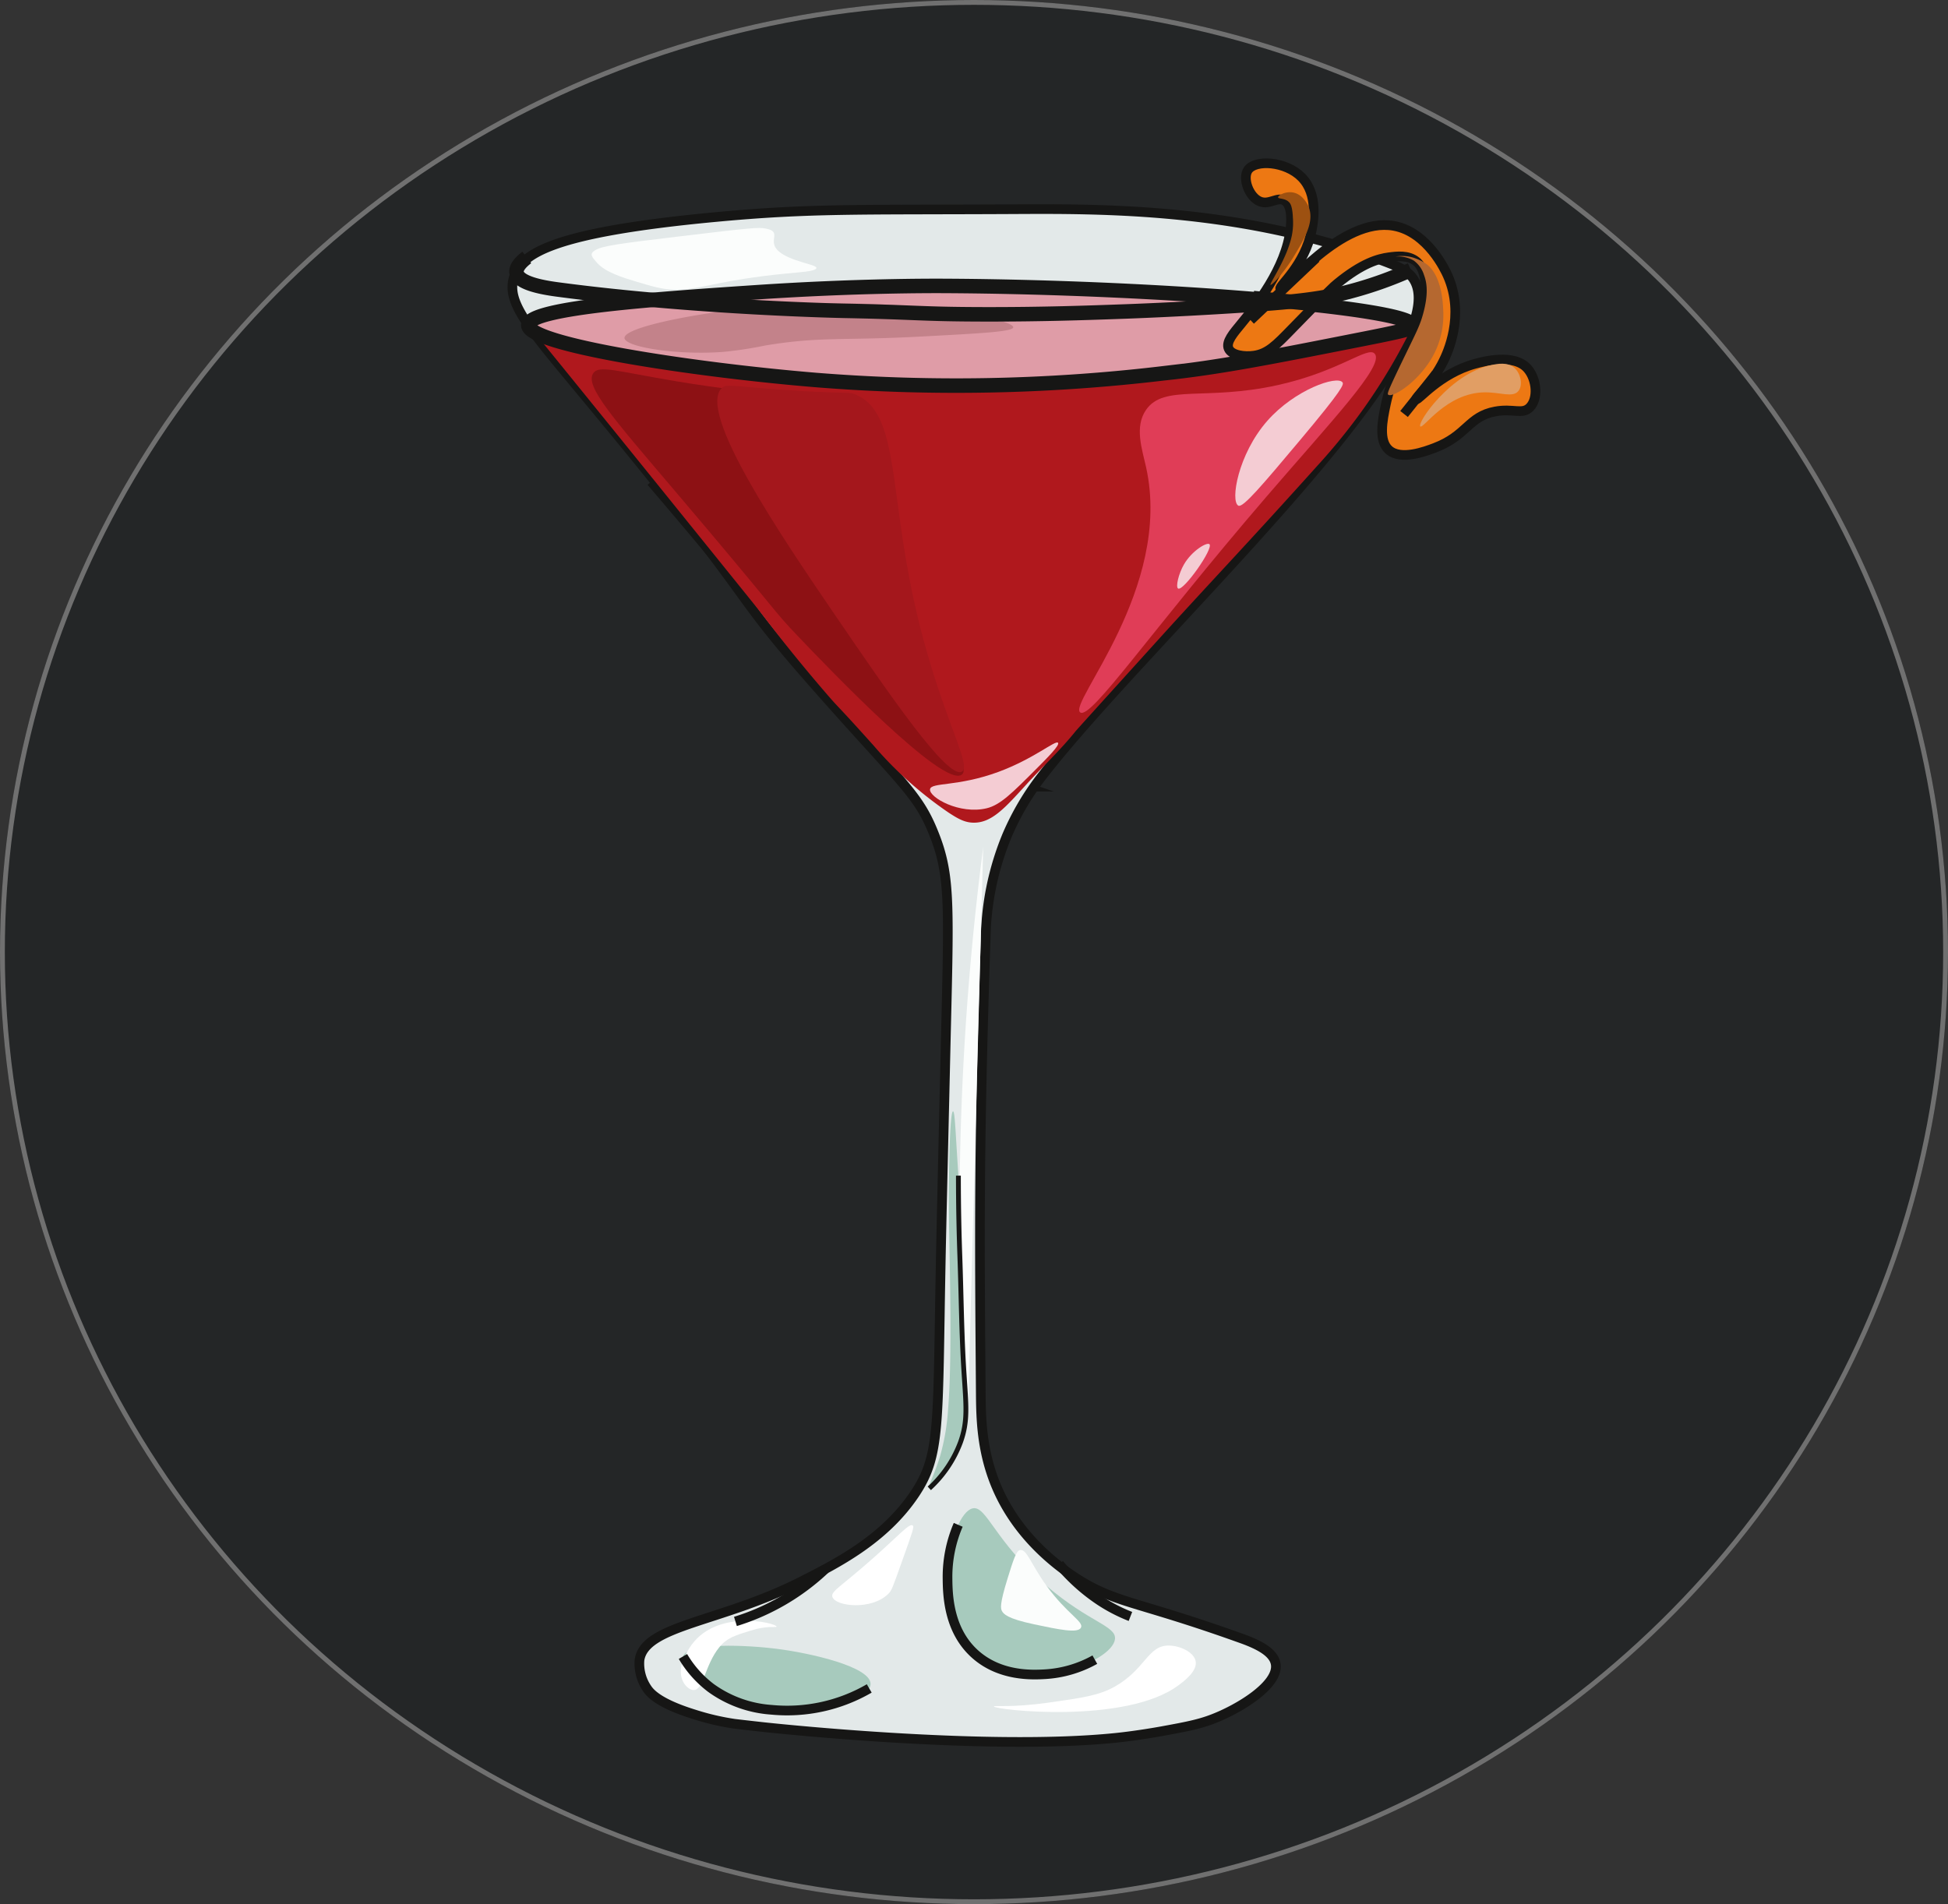 <svg xmlns="http://www.w3.org/2000/svg" width="403" height="394" viewBox="0 0 403 394">
  <rect x="0" y="0" width="403" height="394" fill="#333333" stroke="none"/>
  <g id="Group_26" data-name="Group 26" transform="translate(-759 -3437)">
    <g id="Ellipse_2" data-name="Ellipse 2" transform="translate(759 3437)" fill="#242627" stroke="#707070" stroke-width="1">
      <ellipse cx="201.5" cy="197" rx="201.5" ry="197" stroke="none"/>
      <ellipse cx="201.5" cy="197" rx="201" ry="196.5" fill="none"/>
    </g>
    <g id="Group_8" data-name="Group 8" transform="translate(-262.33 3086.815)">
      <path id="Path_1840" data-name="Path 1840" d="M1413.644,811.238a11.045,11.045,0,0,0,3.6,3.053,11.541,11.541,0,0,0,8.134.859,12.142,12.142,0,0,0,6.856-4.779" transform="translate(-199.91 -297.724)" fill="none" stroke="#161615" stroke-miterlimit="10" stroke-width="4"/>
      <path id="Path_1841" data-name="Path 1841" d="M1228.81,596.927c1.781,2.081,4.638,5.43,8.127,9.58,12.326,14.664,12.845,15.9,18.731,22.323,4.722,5.155,8.805,9.183,14.958,15.253,2.088,2.06,4.075,3.887,4.075,3.887.64.6,1.168,1.083,1.511,1.4,0,0,8.163,8.127,13.006,9.788a2.083,2.083,0,0,0,1.95,0c.722-.567.462-1.961.393-2.292" transform="translate(-70.855 -148.693)" fill="none" stroke="#161615" stroke-miterlimit="10" stroke-width="7"/>
      <path id="Path_1842" data-name="Path 1842" d="M1281.119,586.229q3.164,5.866,6.861,12.016c4.012,6.647,8.081,12.777,12.1,18.4" transform="translate(-107.379 -141.223)" fill="none" stroke="#161615" stroke-miterlimit="10" stroke-width="7"/>
      <path id="Path_1843" data-name="Path 1843" d="M1530.374,597.393a53.387,53.387,0,0,1-.929,18.751,65.223,65.223,0,0,1-6.528,16.725c-.265.453-1.823,3.1-3.63,6.791-2.012,4.109-3.257,6.652-2.825,6.964.742.534,6.175-5.671,17.47-19.239,7.211-8.662,13.065-15.826,17.01-20.68" transform="translate(-271.641 -149.018)" fill="none" stroke="#161615" stroke-miterlimit="10" stroke-width="3"/>
      <path id="Path_1844" data-name="Path 1844" d="M1187.023,699.4c-16.758,8.483-32.374,8.971-33.4,16.242a9.152,9.152,0,0,0,1.54,5.817c.6.917,2.279,3.088,9.858,5.426a51.7,51.7,0,0,0,8.28,1.927c1.052.125,3.2.377,5.907.675,0,0,45.588,5.023,72.885,2.24,4.658-.475,9.557-1.375,9.557-1.375,4.936-.906,7.648-1.4,10.6-2.539,5.4-2.072,13.613-7.032,13.006-11.3-.346-2.432-3.374-4.028-7.052-5.347-18.568-6.655-23.906-7.121-30.393-10.295-1.388-.679-12.284-6.179-18.628-17.647-4.874-8.812-4.906-17.25-4.952-23.2-.266-33.759-.4-50.639,1-93.317a58.215,58.215,0,0,1,4.443-21.724,55.4,55.4,0,0,1,7.452-12.55c22.118-28.471,85.517-86.146,76.864-102.16-1.062-1.966-2.937-2.8-5.882-3.922-29.624-11.312-59.279-11.028-77.32-10.937-32.065.161-41.778-.218-61.41,1.623-33.909,3.179-40.108,7.606-41.668,12.256-1.787,5.328,2.713,10.366,14.816,24.956,40.728,49.1,26.413,36.218,52.117,64.924,14,15.634,16.857,17.9,19.834,25.319,3.6,8.959,3.164,14.96,2.451,45.59-.58,24.924-.87,37.385-.98,43.139-.656,34.049-.024,40.03-5.392,48.041C1204.237,690.684,1194.516,695.6,1187.023,699.4Z" transform="translate(0 -21.941)" fill="#e3e9e9" stroke="#161615" stroke-miterlimit="10" stroke-width="2"/>
      <path id="Path_1845" data-name="Path 1845" d="M1244.064,1402.671c1.119-2.983,13.412-2.344,19.408-1.585,6.978.882,19.129,3.657,19.4,7.139.234,2.966-8.187,5.99-15.854,5.9C1254.839,1413.975,1242.84,1405.936,1244.064,1402.671Z" transform="translate(-81.446 -709.732)" fill="#a7cabd"/>
      <path id="Path_1846" data-name="Path 1846" d="M1363.213,1317.816c.375.263.018,1.176-2.228,7.494-1.921,5.405-2.092,5.95-2.835,6.684-3.464,3.417-10.909,2.594-11.545.608-.37-1.157,1.762-2.112,8.3-7.9C1360.367,1319.873,1362.513,1317.325,1363.213,1317.816Z" transform="translate(-153.074 -651.992)" fill="#fff"/>
      <path id="Path_1847" data-name="Path 1847" d="M1245.4,1397.668c-1.113-.05-2.426-1.439-2.6-3.34-.2-2.16,1.131-4.328,1.7-5.249,5.2-8.478,18.115-5.264,18.1-4.533-.007.264-1.684-.319-5.37.824-3.3,1.023-4.951,1.534-6.506,3.47C1247.71,1392.581,1247.489,1397.762,1245.4,1397.668Z" transform="translate(-80.608 -697.785)" fill="#fff"/>
      <path id="Path_1848" data-name="Path 1848" d="M1430.789,1306.172c2.908-.7,4.548,6.838,15.367,16.081,8.812,7.529,14.382,8.213,14.111,10.94-.47,4.724-18.071,11.654-28,3.93C1421.307,1328.6,1426.158,1307.293,1430.789,1306.172Z" transform="translate(-208.268 -643.871)" fill="#a7cabd"/>
      <path id="Path_1849" data-name="Path 1849" d="M1466.265,1334.792c1.4-.213,2.232,2.951,5.512,7.469,4.15,5.716,7.679,7.345,7.078,8.583s-4.564.406-9.711-.684c-5.571-1.18-6.335-2.146-6.656-2.778-.245-.482-.5-1.3,1.188-6.741C1464.86,1336.823,1465.468,1334.912,1466.265,1334.792Z" transform="translate(-233.89 -663.879)" fill="#fbfdfc"/>
      <path id="Path_1850" data-name="Path 1850" d="M1493.7,1400.319c2.346.048,5.115,1.381,5.484,3.206.42,2.074-2.385,4.154-3.577,5.038-10.971,8.138-38.189,5.053-38.152,4.351.014-.253,3.551.305,11.322-.791,6.958-.982,10.437-1.473,13.716-3.331C1488.833,1405.2,1489.3,1400.228,1493.7,1400.319Z" transform="translate(-230.504 -709.638)" fill="#fff"/>
      <g id="Group_10" data-name="Group 10" transform="translate(1130.609 409.344)">
        <path id="Path_1851" data-name="Path 1851" d="M1417.893,1034.011c-.695.025-.964,13.616-.819,23.677.113,7.865.681,27.429-.21,38.037a45.985,45.985,0,0,1-1.6,9.462c-1.215,4.073-2.7,6.582-2.279,6.837.464.283,2.967-2.411,4.733-5.61a24.687,24.687,0,0,0,2.945-10.35c1.143-17.834.035-28.743.035-28.743C1418.435,1045.038,1418.52,1033.988,1417.893,1034.011Z" transform="translate(-1330.009 -863.218)" fill="#a7cabd"/>
        <path id="Path_1852" data-name="Path 1852" d="M1138.2,494.782c11.073,13.622,19.942,24.594,26,32.1,14.057,17.425,21.086,26.137,21.382,26.522,2.753,3.573,7.313,9.558,14.005,17.339,3.516,4.088,1.346,1.376,10,11.013a78.96,78.96,0,0,0,15.607,13.966c2,1.313,3.335,2.028,5.094,2.063,3.774.075,6.525-3.036,10.893-7.829,3.384-3.713,7.084-7.15,10.23-11.066.281-.35,5.993-6.662,17.415-19.287,10.607-11.723,17.841-19.21,32.523-35.562a125.9,125.9,0,0,0,9.836-12.164,120.692,120.692,0,0,0,10-16.928" transform="translate(-1138.197 -486.717)" fill="#b0181d"/>
        <path id="Path_1853" data-name="Path 1853" d="M1138.2,476.122c.161-3.585,26.9-5.384,47.031-6.739,20.631-1.388,36.212-1.338,39.277-1.322,44.588.231,96.743,4.563,96.68,8.228-.01.578-1.312.977-10,2.692-20.017,3.955-30.025,5.933-41.635,7.167a363.126,363.126,0,0,1-72.007,1.365C1171.964,485.382,1138.014,480.181,1138.2,476.122Z" transform="translate(-1138.196 -468.056)" fill="#df9ca7" stroke="#161615" stroke-miterlimit="10" stroke-width="3"/>
        <path id="Path_1854" data-name="Path 1854" d="M1224.614,490.031a81.805,81.805,0,0,0,8.761-1.338c11.313-1.863,15.725-.971,31.882-1.824,12.861-.68,19.292-1.019,19.344-1.928.1-1.745-22.409-6.229-47.195-4.628-15.236.984-33.343,4.4-33.233,6.843C1204.256,489.016,1214.9,490.748,1224.614,490.031Z" transform="translate(-1184.261 -476.377)" fill="#c3828a"/>
        <path id="Path_1855" data-name="Path 1855" d="M1577.048,513.852c1.989,2.428-8.736,13.639-22.466,29.614-24.053,27.988-36.221,46.036-38.465,44.592-2.718-1.749,19.149-25.632,13.616-50.719-.833-3.776-2.463-8.383,0-11.914,3.714-5.324,12.256-1.789,27.232-5.106C1569.917,517.451,1575.633,512.125,1577.048,513.852Z" transform="translate(-1401.905 -499.796)" fill="#e03d57"/>
        <path id="Path_1856" data-name="Path 1856" d="M1182.036,526.056c1.2-1.75,4.76-.391,17.36,1.7,18.582,3.085,19.751,1.609,23.886,3.86,8.762,4.77,8.985,14.378,14.579,31.541,9.818,30.123,23.234,43.79,20.424,45.954-3.76,2.893-27.41-21.842-33.786-28.511-5.769-6.034-3.045-3.669-25.443-30.037C1185.991,535.184,1180.234,528.692,1182.036,526.056Z" transform="translate(-1168.581 -507.992)" fill="#8d1114"/>
        <path id="Path_1857" data-name="Path 1857" d="M1296.614,538.4c8.08,3.58,6.989,17.265,10.893,37.767,4.967,26.081,13.376,38.817,10.893,40.193-2.969,1.645-15.3-16.4-25.87-31.877-11.838-17.328-28.806-42.417-23.828-47.469.945-.958,1.913-.419,12.935.347C1294.756,538.273,1294.824,537.609,1296.614,538.4Z" transform="translate(-1228.695 -515.846)" fill="#a4171c"/>
        <path id="Path_1858" data-name="Path 1858" d="M1440.116,781.17c.389.5-2.2,3.1-4.514,5.417-4.954,4.965-7.432,7.448-10.232,8.126-5.629,1.362-11.939-2.256-11.737-3.912.184-1.506,5.641-.478,14.145-3.611C1435.169,784.465,1439.62,780.528,1440.116,781.17Z" transform="translate(-1330.509 -686.63)" fill="#f4ccd3"/>
        <path id="Path_1859" data-name="Path 1859" d="M1645.081,533.3c.319.426.114,1.375-8.774,11.964-7.868,9.374-11.821,14.051-12.762,13.559-1.708-.894-.083-10.648,5.982-17.547C1635.229,534.787,1643.977,531.822,1645.081,533.3Z" transform="translate(-1476.631 -513.349)" fill="#f4ccd3"/>
        <path id="Path_1860" data-name="Path 1860" d="M1438.762,852.846c-1.944,14.974-3.45,31.079-4.253,48.2a588.72,588.72,0,0,0,1.013,71.7" transform="translate(-1344.637 -736.725)" fill="#fbfdfc"/>
        <path id="Path_1861" data-name="Path 1861" d="M1589.736,644.983c.9.855-5.348,9.732-6.472,9.179-.572-.282.071-3.062,1.212-5.023C1586.131,646.3,1589.228,644.5,1589.736,644.983Z" transform="translate(-1448.804 -591.536)" fill="#f4ccd3"/>
      </g>
      <path id="Path_1862" data-name="Path 1862" d="M1419.17,1078.1c0,7.09.161,12.854.3,16.733.29,8.043.34,16.1.862,24.13.44,6.764.832,9.959-.737,14.311a24.461,24.461,0,0,1-6.445,9.534" transform="translate(-199.566 -484.657)" fill="none" stroke="#161615" stroke-miterlimit="10" stroke-width="1"/>
      <path id="Path_1863" data-name="Path 1863" d="M1427.842,1317.551a27.245,27.245,0,0,0-2.215,10.912c.028,3.315.093,10.816,5.7,15.837,5.211,4.665,11.979,4.3,14.464,4.161a23.951,23.951,0,0,0,10.314-3.014" transform="translate(-208.276 -651.849)" fill="none" stroke="#161615" stroke-miterlimit="10" stroke-width="2"/>
      <path id="Path_1864" data-name="Path 1864" d="M1244.265,1407.805a22.452,22.452,0,0,0,5.825,6.536,24.183,24.183,0,0,0,12.466,4.493,33.835,33.835,0,0,0,20.247-4.414" transform="translate(-81.646 -714.866)" fill="none" stroke="#161615" stroke-miterlimit="10" stroke-width="2"/>
      <path id="Path_1865" data-name="Path 1865" d="M1298.8,1347.894a47.15,47.15,0,0,1-18.56,10.829" transform="translate(-106.765 -673.035)" fill="none" stroke="#161615" stroke-linejoin="round" stroke-width="2"/>
      <path id="Path_1866" data-name="Path 1866" d="M1502.222,1344.48a39.277,39.277,0,0,0,8.342,7.513,33.551,33.551,0,0,0,6.388,3.315" transform="translate(-261.758 -670.651)" fill="none" stroke="#161615" stroke-linejoin="round" stroke-width="2"/>
      <path id="Path_1867" data-name="Path 1867" d="M1622.02,385.385c-1.167,1.757.27,5.624,2.518,6.5,1.935.758,3.571-1.05,5.036-.21,1.792,1.028,1.366,4.9,1.259,5.875-.9,8.141-7.233,16.009-10.281,19.723-1.45,1.767-3.121,3.645-2.518,5.035.61,1.408,3.3,1.743,5.245,1.469,2.868-.4,4.6-2.2,7.764-5.455,7.964-8.188,8.693-8.826,9.442-9.442,5.215-4.287,8.58-5.172,10.7-5.455,1.7-.227,3.987-.5,5.665.839.558.445,2.351,2.109,1.888,7.763-.749,9.164-6.007,11.508-8.183,21.821-.71,3.367-1.533,7.514.63,9.442,2.474,2.207,7.539.3,9.442-.419,6.754-2.54,6.993-6.533,12.589-7.553,3.716-.677,5.589.723,7.134-.839,1.755-1.774,1.47-5.743-.42-7.973-2.776-3.276-9.3-1.49-10.911-1.049-7.422,2.033-11.8,7.713-12.169,7.344-.3-.3,3.36-3.236,5.665-7.973.658-1.352,4.528-9.307.839-17.625-.457-1.031-4.128-9.014-11.12-10.281-10.937-1.981-22.746,13.782-23.5,13.009-.454-.465,5.134-4.845,6.5-12.169.323-1.724,1.383-7.388-2.1-10.911C1629.85,383.525,1623.516,383.131,1622.02,385.385Z" transform="translate(-342.531)" fill="#ed7813" stroke="#161615" stroke-miterlimit="10" stroke-width="2"/>
      <path id="Path_1868" data-name="Path 1868" d="M1648.588,404.881c-.042-.42,1.605-1.319,3.163-.994,2.089.435,3.065,2.736,3.147,2.938,1.25,3.067-.811,6.521-2.852,9.941-2.235,3.745-4.777,6.4-5.028,6.218-.282-.2,3.359-5.258,4.4-10.135a13.46,13.46,0,0,0,.227-3.8c-.09-2.348-.545-2.921-.779-3.159C1649.954,404.966,1648.625,405.253,1648.588,404.881Z" transform="translate(-362.847 -13.86)" fill="#9d5111"/>
      <path id="Path_1869" data-name="Path 1869" d="M1646.946,449.026,1633.4,461.864" transform="translate(-353.35 -45.425)" fill="none" stroke="#161615" stroke-miterlimit="10" stroke-width="2"/>
      <path id="Path_1870" data-name="Path 1870" d="M1745.222,528.381l-6.614,8.3" transform="translate(-426.808 -100.833)" fill="none" stroke="#161615" stroke-miterlimit="10" stroke-width="2"/>
      <path id="Path_1871" data-name="Path 1871" d="M1769.075,522.25c1.363,1.194,1.788,3.614.846,4.793-1.163,1.456-3.778.23-7.049.282-7.925.127-12.636,7.648-13.252,7.049-.728-.708,6.164-10.915,14.662-12.688C1765.6,521.41,1767.662,521.012,1769.075,522.25Z" transform="translate(-434.459 -95.957)" fill="#e19e64"/>
      <path id="Path_1872" data-name="Path 1872" d="M1729.044,447.666a7.893,7.893,0,0,1,4.272.416,9.92,9.92,0,0,1,1.954.985c3.375,2.312,3.6,8.2,3.665,9.587a17.706,17.706,0,0,1-1.692,8.741c-2.874,5.935-8.8,9.614-9.695,8.836-.228-.2-.114-.68,3.752-8.638,2.208-4.547,2.843-5.774,3.473-8.062,1.135-4.124.806-6.431.187-8.073a5.817,5.817,0,0,0-2.135-2.981A6.488,6.488,0,0,0,1729.044,447.666Z" transform="translate(-419.037 -44.388)" fill="#b56830"/>
      <line id="Line_15" data-name="Line 15" x2="14.713" y2="1.45" transform="translate(1280.622 411.858)" fill="none" stroke="#161615" stroke-miterlimit="10" stroke-width="3"/>
      <path id="Path_1873" data-name="Path 1873" d="M1132.269,448.544h0c-1.088.833-2.305,2.017-2.113,3.177.386,2.331,6.232,3.158,8.848,3.5,28.565,3.786,58.956,4.369,58.956,4.369,14.9.286,15.759.7,28.78.725,12.228.026,21.685-.315,29.615-.6.99-.036,9.715-.357,21.357-1.079,13.894-.862,19.241-1.507,25.544-3.234a81.666,81.666,0,0,0,11.911-4.281" transform="translate(-1.958 -45.089)" fill="none" stroke="#161615" stroke-miterlimit="10" stroke-width="3"/>
      <path id="Path_1874" data-name="Path 1874" d="M1217.6,428.428c-1.418-.256-2.8-.153-17.953,1.664-12.658,1.518-15.867,1.947-17.34,2.9-1.125.725-.587,1.334.468,2.529,1.74,1.971,5.407,3.1,7.97,3.861,3.655,1.092,5.482,1.637,7.787,1.686,5.288.111,7.818-1.408,18.624-2.778,6.7-.849,9.911-.795,10.836-1.442,1.177-.823-3.587-1.2-6.623-2.993C1217.053,431.312,1221.72,429.171,1217.6,428.428Z" transform="translate(-37.946 -30.971)" fill="#fbfdfc"/>
    </g>
  </g>
</svg>
